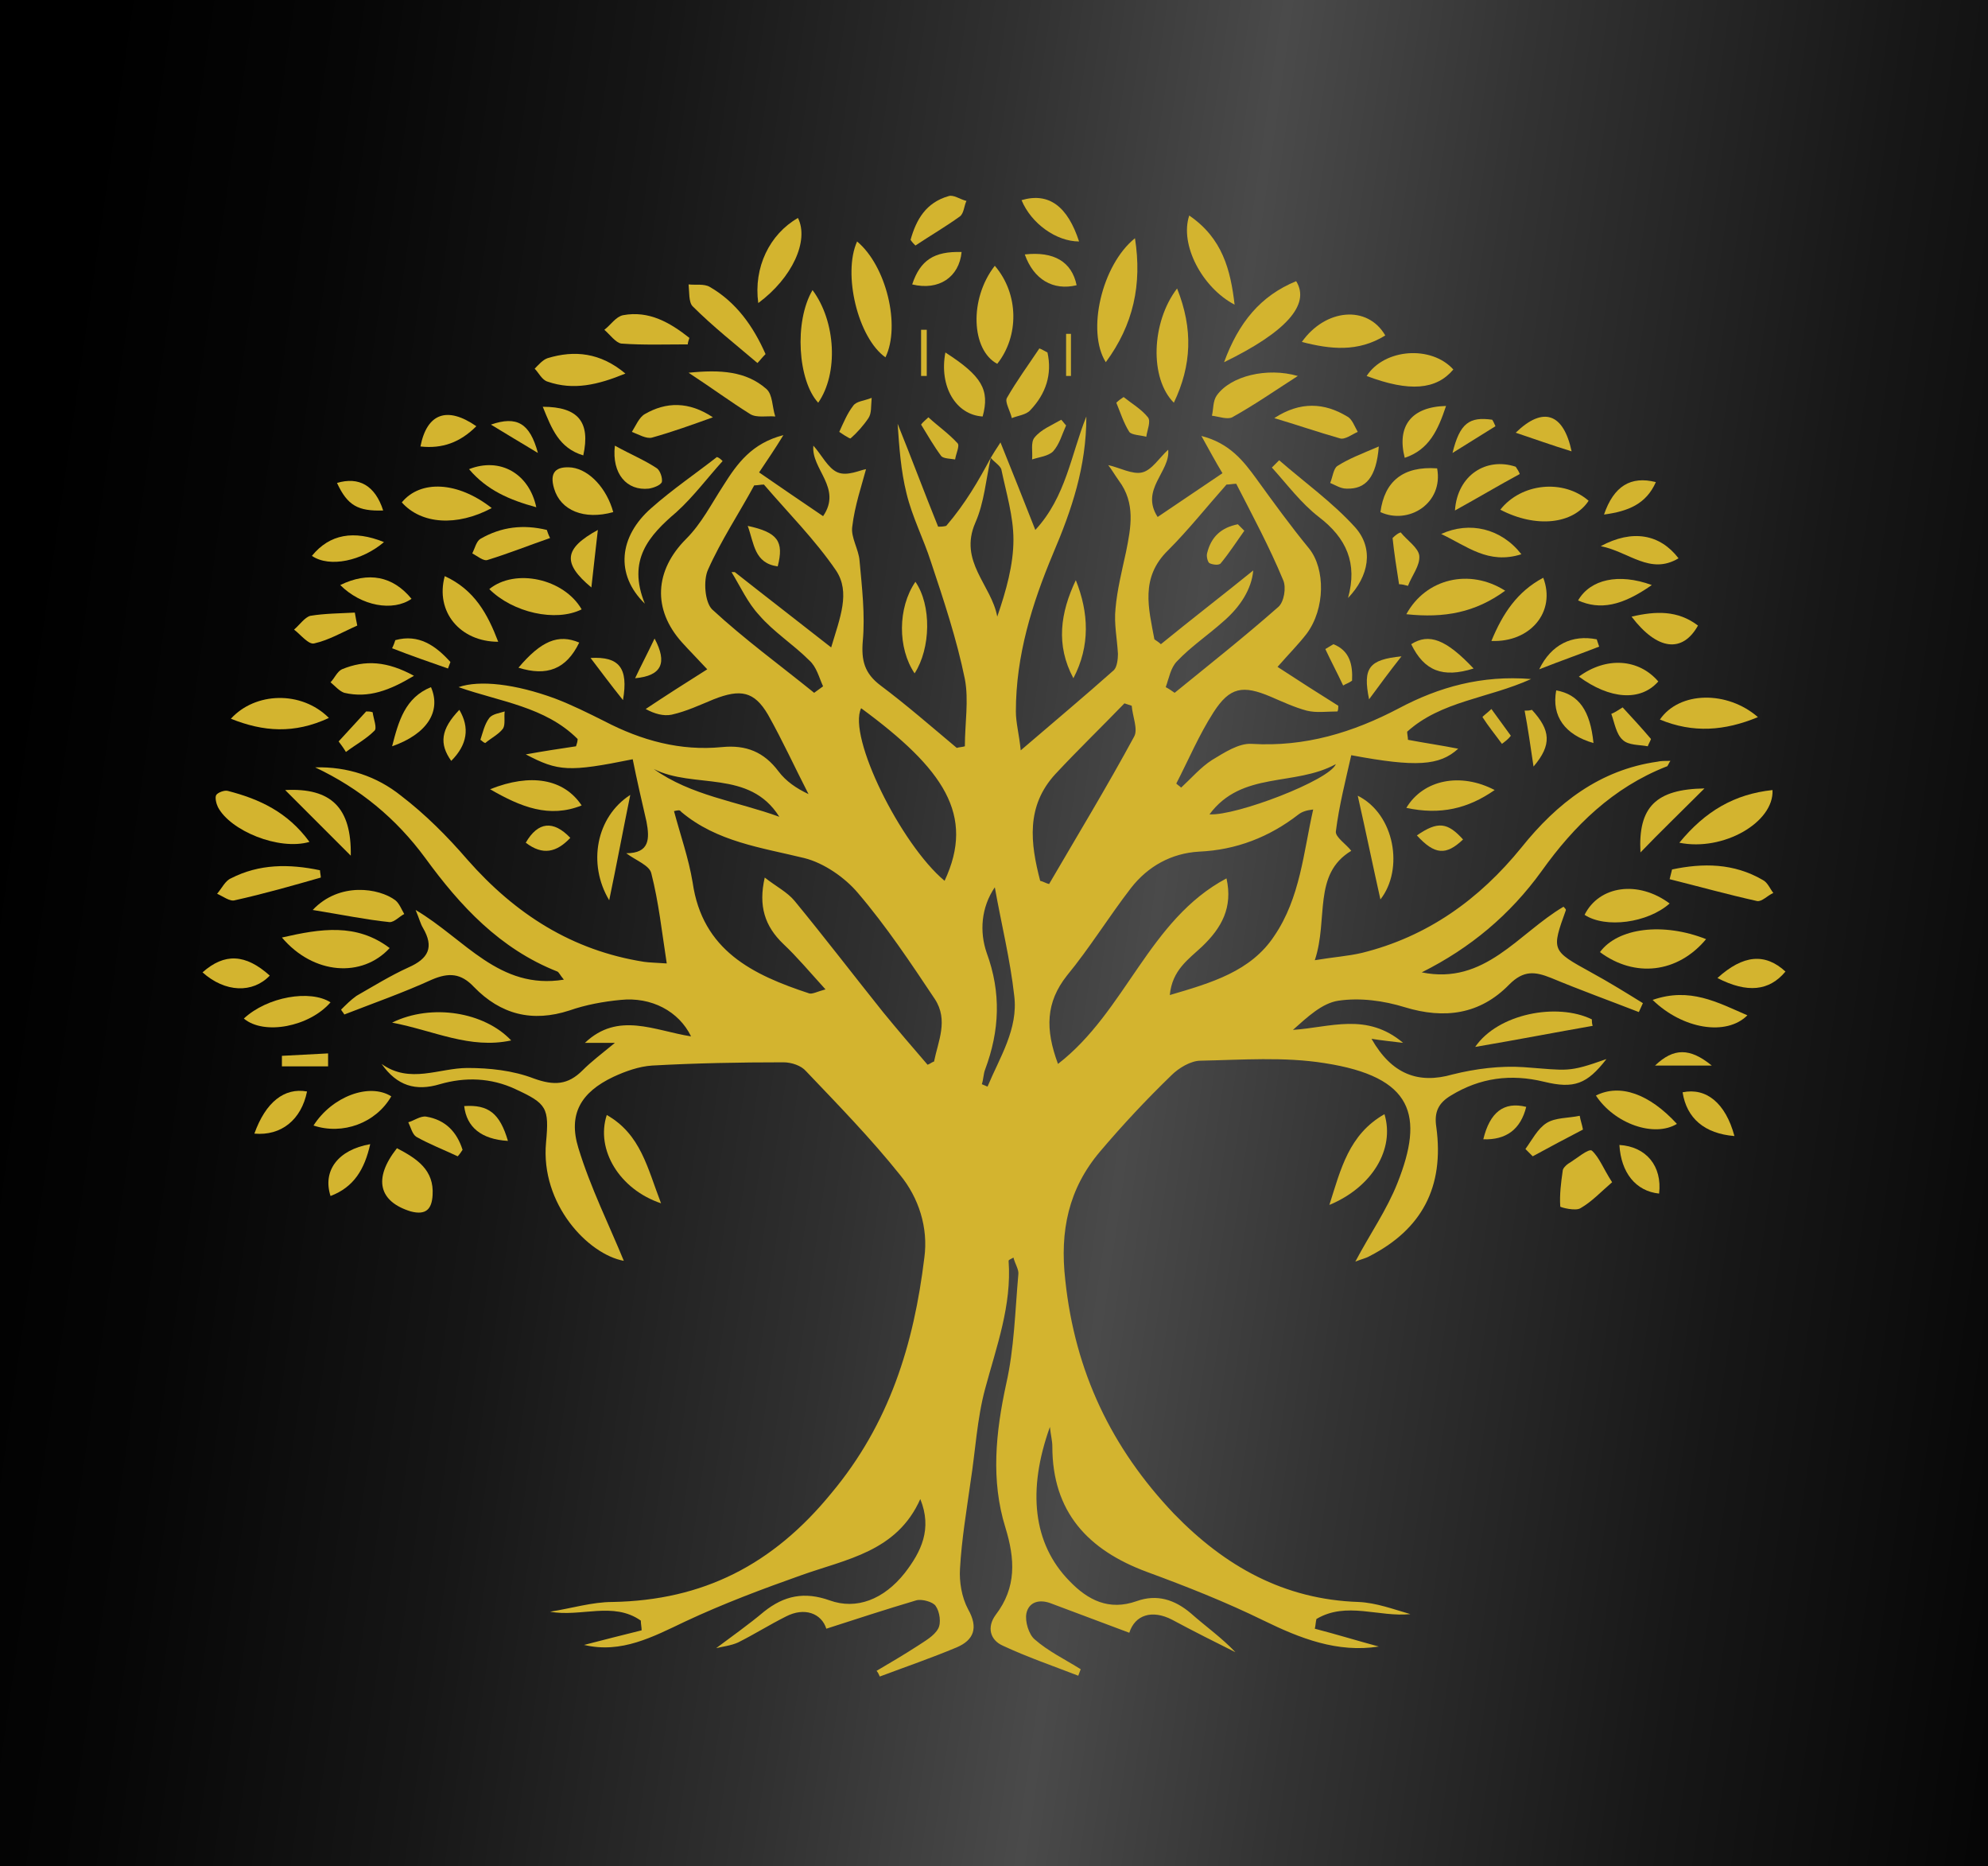 <?xml version="1.0" encoding="utf-8"?>
<!-- Generator: Adobe Illustrator 27.1.1, SVG Export Plug-In . SVG Version: 6.00 Build 0)  -->
<svg version="1.1" id="Layer_1" xmlns="http://www.w3.org/2000/svg" xmlns:xlink="http://www.w3.org/1999/xlink" x="0px" y="0px"
	 viewBox="0 0 245.4 230.3" style="enable-background:new 0 0 245.4 230.3;" xml:space="preserve">
<style type="text/css">
	.st0{fill:url(#SVGID_1_);}
	.st1{fill:#D3B42F;}
	.st2{fill:#191919;}
	.st3{fill:#131313;}
</style>
<linearGradient id="SVGID_1_" gradientUnits="userSpaceOnUse" x1="-1.111" y1="104.832" x2="285.902" y2="146.244">
	<stop  offset="0" style="stop-color:#000000"/>
	<stop  offset="0.102" style="stop-color:#060606"/>
	<stop  offset="0.233" style="stop-color:#161616"/>
	<stop  offset="0.38" style="stop-color:#303030"/>
	<stop  offset="0.495" style="stop-color:#4A4A4A"/>
	<stop  offset="0.599" style="stop-color:#333333"/>
	<stop  offset="0.758" style="stop-color:#171717"/>
	<stop  offset="0.897" style="stop-color:#060606"/>
	<stop  offset="1" style="stop-color:#000000"/>
</linearGradient>
<rect class="st0" width="245.4" height="245.4"/>
<g>
	<path class="st1" d="M122.3,56.5c0.3-0.5,0.6-1,1.2-1.9c1.5,3.7,2.8,7,4.3,10.8c3.8-4.1,4.4-9.3,6.3-14c0,6.2-1.8,11.5-4.1,16.9
		c-2.6,6.2-4.6,12.6-4.6,19.5c0,1.4,0.4,2.8,0.6,4.8c4.2-3.6,7.9-6.7,11.5-9.9c0.4-0.4,0.5-1.4,0.5-2c-0.1-1.9-0.5-3.7-0.3-5.6
		c0.2-2.3,0.8-4.7,1.3-7c0.6-3,1.2-6-0.9-8.8c-0.5-0.7-0.9-1.4-1.3-1.9c1.4,0.3,3,1.2,4.2,0.9s2.1-1.8,3.2-2.8
		c0.3,2.7-3.5,4.9-1.3,8.3c2.7-1.8,5.3-3.6,8-5.4c-0.9-1.5-1.6-2.8-2.6-4.6c3.5,0.9,5.2,3.1,6.8,5.3c2.1,2.9,4.2,5.8,6.5,8.6
		c2,2.5,2,7.4-0.3,10.5c-1,1.3-2.2,2.5-3.6,4.1c2.6,1.7,5.1,3.3,7.5,4.8c0,0.2,0,0.5-0.1,0.7c-1.3,0-2.6,0.2-3.8-0.1
		c-1.5-0.4-3-1.1-4.4-1.7c-3.5-1.5-5.1-1.2-7.1,1.9c-1.8,2.8-3.1,5.9-4.6,8.8c0.2,0.2,0.4,0.3,0.6,0.5c1.2-1.1,2.4-2.5,3.8-3.4
		c1.5-0.9,3.3-2.1,4.9-2c6.6,0.4,12.5-1.4,18.2-4.4c4.9-2.6,10.2-4.1,16.3-3.6c-5.3,2.4-11.1,2.7-15.3,6.5c0,0.3,0.1,0.7,0.1,1
		c2.1,0.4,4.2,0.7,6.2,1.1c-2.3,2.1-5.2,2.3-13.2,0.8c-0.7,3.1-1.5,6.2-1.9,9.4c-0.1,0.7,1.3,1.6,1.9,2.4c-4.8,2.9-2.8,8.4-4.5,13.5
		c2.4-0.4,4.1-0.5,5.8-0.9c8.1-2,14.5-6.6,19.7-13c4.4-5.5,9.7-9.6,16.8-10.6c0.4-0.1,0.9-0.1,1.6-0.1c-0.3,0.4-0.3,0.7-0.5,0.7
		c-6.6,2.6-11.4,7.3-15.4,12.9c-3.9,5.4-8.8,9.5-14.8,12.5c7.8,1.6,11.9-4.8,17.5-8.1c0.1,0.1,0.3,0.3,0.3,0.4c-1.8,5-1.8,5,3.1,7.7
		c2.2,1.2,4.3,2.5,6.4,3.8c-0.2,0.4-0.3,0.7-0.5,1.1c-3.6-1.4-7.2-2.7-10.8-4.2c-2-0.8-3.4-1-5.2,0.8c-3.6,3.7-8,4.3-12.9,2.8
		c-2.6-0.8-5.5-1.2-8.2-0.8c-2,0.3-3.8,2-5.6,3.6c4.6-0.3,9.1-2.2,13.6,1.6c-1.6-0.2-2.7-0.3-3.9-0.5c2.5,4.4,5.8,5.6,10,4.4
		c2.8-0.7,5.9-1.1,8.8-0.9c5.5,0.4,5.4,0.7,10.2-1c-2.4,3.1-4,3.7-7.7,2.8c-4.1-1-7.9-0.5-11.5,1.7c-1.5,0.9-2.1,2-1.8,3.9
		c1,7.4-1.8,12.6-8.2,15.9c-0.5,0.3-1.1,0.4-1.8,0.7c1.8-3.4,3.9-6.4,5.2-9.7c3.3-8.3,2-13.1-9-14.8c-5-0.8-10.2-0.4-15.3-0.3
		c-1.2,0-2.7,0.9-3.6,1.8c-3.1,3-6,6.1-8.8,9.4c-3.9,4.6-5,9.8-4.3,15.9c1.2,11.3,5.7,20.7,13.4,28.8c6.3,6.5,13.6,10.6,22.8,10.9
		c2.2,0.1,4.3,0.9,6.4,1.5c-3.9,0.4-7.9-1.6-11.6,0.6c-0.1,0.4-0.1,0.8-0.2,1.2c2.7,0.7,5.3,1.5,7.9,2.2c-5.1,0.8-9.7-1-14.2-3.2
		c-4.7-2.3-9.5-4.2-14.4-6c-7.3-2.7-11.7-7.4-11.7-15.5c0-0.7-0.2-1.4-0.3-2.4c-2.8,7.8-2.1,14.4,2.4,19c2.3,2.4,4.9,3.7,8.3,2.5
		c2.5-0.9,4.7-0.2,6.7,1.5c1.8,1.6,3.8,3,5.5,4.8c-2.6-1.3-5.2-2.6-7.8-4c-2.5-1.3-4.6-0.6-5.3,1.6c-3.2-1.2-6.4-2.4-9.6-3.6
		c-1.5-0.6-2.8-0.2-3.1,1.2c-0.2,1,0.3,2.6,1,3.2c1.7,1.5,3.8,2.5,5.7,3.7c-0.1,0.3-0.2,0.5-0.3,0.8c-3.1-1.2-6.3-2.3-9.3-3.7
		c-1.6-0.7-2-2.3-0.9-3.8c2.6-3.4,2.4-6.9,1.2-10.8c-1.8-5.8-1.2-11.7,0.1-17.7c1-4.4,1.1-9,1.5-13.5c0.1-0.6-0.4-1.3-0.6-2.1
		c-0.4,0.2-0.6,0.3-0.6,0.4c0.4,5.5-1.5,10.6-2.9,15.8c-1,3.7-1.2,7.7-1.8,11.5c-0.5,3.6-1.1,7.1-1.3,10.7c-0.1,1.6,0.2,3.5,1,5
		c1.3,2.3,0.7,3.8-1.4,4.7c-3.1,1.3-6.3,2.4-9.5,3.6c-0.1-0.2-0.2-0.5-0.4-0.7c1.7-1,3.4-2,5.1-3.1c0.9-0.6,2-1.2,2.5-2.1
		c0.4-0.7,0.2-2.1-0.3-2.8c-0.3-0.5-1.7-0.9-2.4-0.7c-3.7,1.1-7.4,2.3-11.1,3.5c-0.6-1.9-2.7-2.7-5-1.5c-2,1-3.9,2.2-5.9,3.2
		c-0.9,0.4-1.9,0.5-2.7,0.7c2-1.5,4-2.9,5.9-4.5c2.5-2,5-2.5,8.1-1.4c3.3,1.2,6.7-0.1,9.3-3.4c2-2.6,3.4-5.4,1.9-9.1
		c-2.9,6.5-9.1,7.4-14.7,9.4c-4.8,1.7-9.6,3.5-14.3,5.7c-4,1.9-7.9,4-12.5,2.9c2.3-0.6,4.7-1.2,7.1-1.8c0-0.4-0.1-0.8-0.1-1.2
		c-3.4-2.4-7.4-0.4-11.2-1.1c2.6-0.4,5.2-1.2,7.7-1.2c11.2-0.2,19.8-4.6,27-13.4c7.2-8.6,10.2-18.4,11.5-29.1
		c0.5-3.7-0.7-7.4-3-10.2c-3.6-4.5-7.6-8.6-11.6-12.8c-0.6-0.7-1.8-1.1-2.8-1.1c-5.4,0-10.8,0.1-16.2,0.4c-1.6,0.1-3.3,0.7-4.8,1.4
		c-4,1.9-5.6,4.6-4.3,8.8c1.5,4.9,3.8,9.5,5.6,13.9c-4.4-0.8-10.3-7-9.6-14.6c0.4-4.3,0.1-4.8-3.8-6.6c-3-1.4-6.2-1.5-9.3-0.6
		c-3,0.9-5.3,0.2-7.2-2.5c3.5,2.5,7.1,0.5,10.6,0.5c2.7,0,5.6,0.3,8.2,1.3c2.5,0.9,4.2,0.8,6-1c1.1-1.1,2.3-2,4-3.4
		c-1.7,0-2.6,0-3.7,0c4.1-3.9,8.6-1.5,13.1-0.8c-1.5-3.1-4.9-4.9-8.7-4.5c-2.1,0.2-4.3,0.6-6.3,1.3c-4.6,1.5-8.5,0.5-11.8-2.9
		c-1.6-1.7-3.1-1.8-5.2-0.9c-3.5,1.6-7.2,2.9-10.8,4.3c-0.1-0.2-0.3-0.4-0.4-0.6c0.6-0.6,1.2-1.2,1.9-1.7c2.1-1.2,4.2-2.5,6.4-3.5
		c2.5-1.1,3.2-2.5,1.8-4.9c-0.3-0.5-0.4-1-0.9-2.2c6.1,3.6,10.3,9.9,18.3,8.6c-0.5-0.6-0.6-0.9-0.8-1c-7.1-2.8-12-8.1-16.3-14
		c-3.6-4.9-8.1-8.6-13.6-11.2c4-0.1,7.6,1.1,10.6,3.5c3,2.3,5.7,5,8.2,7.9c5.9,6.7,12.9,11.2,21.8,12.6c0.7,0.1,1.4,0.1,2.8,0.2
		c-0.6-3.9-1-7.6-1.9-11.1c-0.2-1-1.9-1.6-3.1-2.5c2.9,0,2.9-1.8,2.5-3.9c-0.6-2.6-1.2-5.2-1.7-7.7c-7.9,1.6-9.2,1.5-13.2-0.6
		c2.2-0.4,4.2-0.7,6.2-1c0.1-0.3,0.2-0.6,0.2-0.9c-4-4-9.6-4.6-14.7-6.4c2.6-0.9,7-0.4,11.9,1.4c2.1,0.8,4.1,1.8,6.1,2.8
		c4.6,2.4,9.4,3.7,14.5,3.2c3-0.3,5.2,0.6,7,3c0.9,1.2,2.2,2.1,3.7,2.8c-1.7-3.3-3.2-6.6-5-9.8c-1.7-2.9-3.4-3.2-6.7-1.9
		c-1.7,0.7-3.4,1.5-5.2,1.9c-1,0.2-2.1-0.1-3.2-0.7c2.4-1.6,4.9-3.2,7.6-4.9c-1.2-1.3-2.2-2.3-3.1-3.3c-3.7-4.1-3.4-8.9,0.5-12.8
		c1.9-1.9,3.1-4.3,4.6-6.6c1.7-2.7,3.5-5.2,7.4-6.2c-1.1,1.8-2,3.1-3,4.6c2.6,1.8,5.1,3.5,7.9,5.4c2.4-3.5-1.5-5.8-1.2-8.7
		c1,1.1,1.8,2.8,3,3.3s2.8-0.3,3.5-0.4c-0.5,1.9-1.4,4.5-1.7,7.1c-0.2,1.3,0.8,2.8,0.9,4.2c0.3,3.3,0.7,6.7,0.4,9.9
		c-0.2,2.4,0.2,4,2.2,5.5c3.2,2.4,6.3,5.1,9.4,7.7c0.3-0.1,0.7-0.1,1-0.2c0-2.8,0.5-5.7,0-8.3c-1-4.9-2.6-9.7-4.2-14.5
		c-0.9-2.8-2.3-5.5-3-8.4c-0.7-2.8-0.9-5.7-1.1-8.6c1.7,4.2,3.3,8.5,5,12.7c0.3,0,0.6,0,1-0.1C119.2,62.1,120.8,59.3,122.3,56.5
		c-0.6,2.7-0.8,5.5-1.9,8c-2.1,4.8,2,7.7,2.7,11.6c1.1-3.2,2-6.4,2-9.5c0-2.9-0.9-5.8-1.5-8.7C123.4,57.4,122.7,57,122.3,56.5z
		 M130.6,131.3c8.4-6.5,11.2-17.8,20.8-22.9c0.8,3.6-0.6,6.1-3,8.4c-1.7,1.6-3.7,2.9-4,6c5.1-1.5,10-2.9,12.9-7.3
		c3.2-4.7,3.6-10.3,4.8-15.6c-0.9,0.1-1.4,0.3-1.8,0.6c-3.6,2.8-7.7,4.4-12.3,4.6c-3.4,0.2-6.3,1.8-8.4,4.5
		c-2.7,3.5-5.1,7.4-7.9,10.8C129.1,123.7,129,127,130.6,131.3z M83.2,100.1c0.8,3,1.8,5.8,2.3,8.8c1.2,8.4,7.4,11.4,14.4,13.7
		c0.4,0.1,0.9-0.2,2-0.5c-2-2.2-3.5-4-5.2-5.6c-2.3-2.2-3.1-4.7-2.3-8.2c1.4,1.1,2.8,1.8,3.7,2.9c3.7,4.5,7.3,9.2,10.9,13.7
		c1.8,2.2,3.6,4.3,5.5,6.5c0.3-0.1,0.5-0.3,0.8-0.4c0.5-2.5,1.8-5.1,0.1-7.7c-3-4.5-6-9-9.5-13.1c-1.6-1.9-4.2-3.7-6.6-4.3
		c-5.3-1.3-10.8-2-15.2-5.7C83.9,99.9,83.7,100,83.2,100.1z M94.3,59.8c-0.4,0-0.8,0.1-1.2,0.1c-1.9,3.5-4.1,6.8-5.7,10.4
		c-0.6,1.3-0.4,4,0.5,4.9c4,3.7,8.4,6.9,12.6,10.3c0.4-0.3,0.7-0.5,1.1-0.8c-0.5-1.1-0.8-2.4-1.7-3.2c-2-2-4.4-3.5-6.2-5.6
		c-1.4-1.5-2.3-3.5-3.4-5.3c0.1,0,0.3,0,0.4,0c3.8,3,7.7,6,11.9,9.3c1.1-3.7,2.4-6.8,0.6-9.5C100.6,66.6,97.3,63.3,94.3,59.8z
		 M152.6,59.7c-0.4,0-0.8,0.1-1.2,0.1c-2.4,2.7-4.7,5.6-7.2,8.1c-3.5,3.4-2.4,7.2-1.7,11c0.3,0.2,0.6,0.4,0.8,0.6
		c3.8-3.1,7.7-6.1,11.4-9.1c-0.2,2.3-1.6,4.5-3.7,6.3c-1.9,1.7-4,3.1-5.7,4.9c-0.8,0.8-1,2.1-1.4,3.2c0.4,0.2,0.8,0.5,1.1,0.7
		c4.3-3.5,8.6-6.9,12.8-10.6c0.7-0.6,1-2.4,0.6-3.3C156.7,67.5,154.6,63.6,152.6,59.7z M128.4,108.7c0.4,0.1,0.7,0.3,1.1,0.4
		c3.5-6,7.2-12.1,10.5-18.2c0.5-0.9-0.2-2.5-0.3-3.8c-0.3-0.1-0.6-0.2-0.9-0.3c-2.8,2.9-5.7,5.7-8.5,8.7
		C126.6,99.5,127.2,104.1,128.4,108.7z M106.3,87.4c-1.7,3.5,4.9,16.8,10.3,21.3C120.4,100.6,116.5,94.9,106.3,87.4z M121.2,133.8
		c0.2,0.1,0.5,0.2,0.7,0.3c1.5-3.6,3.8-7.1,3.3-11.2c-0.5-4.5-1.6-8.9-2.4-13.4c-1.7,2.5-1.9,5.5-1,8.1c1.8,4.9,1.6,9.6-0.2,14.4
		C121.4,132.5,121.4,133.2,121.2,133.8z M80.7,94.9c4.6,3.3,10.3,4,15.5,5.9C92.5,94.9,85.6,97.4,80.7,94.9z M149.3,100.5
		c3.3,0.2,14.8-4.2,15.6-6.2C159.8,97.1,153.3,95.1,149.3,100.5z"/>
	<path class="st1" d="M210.6,115.9c-3.5,4.2-8.8,4.8-13.1,1.6C199.7,114.5,205.3,113.8,210.6,115.9z"/>
	<path class="st1" d="M140.1,29.4c0.9,5.7-0.2,10.7-3.6,15.3C134.1,40.9,136,32.7,140.1,29.4z"/>
	<path class="st1" d="M34.8,115.7c4.8-1.1,9.2-1.8,13.3,1.3C44.7,120.7,38.7,120.3,34.8,115.7z"/>
	<path class="st1" d="M105.8,29.8c3.6,3,5.4,10.4,3.5,14.3C105.9,41.7,104,33.8,105.8,29.8z"/>
	<path class="st1" d="M89.2,56.9c-1.9,2.1-3.6,4.4-5.7,6.3c-3.4,2.9-6.1,5.9-3.9,11.3c-3.7-3.6-3.2-8.3,0.8-11.8
		c2.6-2.3,5.4-4.2,8.1-6.3C88.8,56.5,89,56.7,89.2,56.9z"/>
	<path class="st1" d="M166.4,73.8c1.2-4.3-0.2-7.4-3.6-10c-2.2-1.7-3.9-4-5.8-6.1c0.3-0.3,0.6-0.6,0.9-0.9c3.1,2.7,6.6,5.2,9.4,8.3
		C169.6,67.7,169,71.1,166.4,73.8z"/>
	<path class="st1" d="M122.8,32.8c3,3.5,3,8.7,0.3,12.1C119.9,43.2,119.6,36.9,122.8,32.8z"/>
	<path class="st1" d="M100.3,35.8c2.9,3.9,3.2,10.3,0.7,13.9C98.5,47,98,39.7,100.3,35.8z"/>
	<path class="st1" d="M38.2,103.9c-3.8,1.1-9.8-1.4-11.3-4.3c-0.2-0.4-0.4-1.2-0.2-1.5c0.2-0.3,1-0.6,1.4-0.5
		C32,98.6,35.5,100.2,38.2,103.9z"/>
	<path class="st1" d="M145.3,35.6c2,5,1.8,9.5-0.4,14.1C141.9,46.7,142.1,39.8,145.3,35.6z"/>
	<path class="st1" d="M207.3,104c3.2-3.9,6.8-6,11.5-6.5C219,101.5,212.7,105.1,207.3,104z"/>
	<path class="st1" d="M93.5,44.8c-2.7-2.3-5.5-4.5-8-7C85,37.3,85.1,36,85,35.1c0.9,0.1,1.9-0.1,2.6,0.3c3.3,1.9,5.4,4.9,6.9,8.3
		C94,44.2,93.8,44.5,93.5,44.8z"/>
	<path class="st1" d="M173.6,75.8c2.4-4.4,7.8-5.7,12.2-2.9C182.1,75.6,178.3,76.3,173.6,75.8z"/>
	<path class="st1" d="M151.1,44.7c1.8-4.9,4.5-8.2,8.9-10C161.8,37.6,158.7,41,151.1,44.7z"/>
	<path class="st1" d="M164.1,148.7c1.4-4.4,2.4-8.7,6.8-11.2C172.2,141.8,169.4,146.5,164.1,148.7z"/>
	<path class="st1" d="M39.6,108.3c-3.5,1-7,2-10.6,2.8c-0.6,0.2-1.5-0.5-2.2-0.8c0.6-0.7,1-1.6,1.7-1.9c3.5-1.8,7.2-1.8,11-1
		C39.5,107.7,39.6,108,39.6,108.3z"/>
	<path class="st1" d="M49,141.7c2.5,1.3,4.6,2.7,4.4,5.8c-0.1,1.7-0.8,2.5-2.7,2C46.8,148.3,46,145.5,49,141.7z"/>
	<path class="st1" d="M206.4,107.3c3.8-0.8,7.6-0.8,11.2,1.3c0.6,0.3,0.9,1.1,1.3,1.6c-0.7,0.3-1.4,1.1-2,1
		c-3.6-0.8-7.2-1.8-10.8-2.7C206.2,108.1,206.3,107.7,206.4,107.3z"/>
	<path class="st1" d="M71.8,75.2c-3.2,1.6-8.5,0.4-11.4-2.5C63.6,70.1,69.6,71.4,71.8,75.2z"/>
	<path class="st1" d="M81.6,148.5c-5.1-1.7-8.1-6.6-6.7-10.9C79.1,140,79.9,144.1,81.6,148.5z"/>
	<path class="st1" d="M199,145.9c-1.4,1.2-2.5,2.4-3.9,3.2c-0.6,0.4-2.5-0.1-2.5-0.2c-0.1-1.5,0.1-3,0.3-4.4c0-0.3,0.4-0.7,0.7-0.9
		c1-0.6,2.5-1.9,2.9-1.6C197.4,142.8,197.9,144.2,199,145.9z"/>
	<path class="st1" d="M217,88.5c-4.1,1.7-8,2-12.1,0.3C207.3,85.3,213.2,85.2,217,88.5z"/>
	<path class="st1" d="M40.6,88.6c-4.3,2-8.1,1.7-12.1,0.1C31.5,85.4,37.2,85.2,40.6,88.6z"/>
	<path class="st1" d="M196.6,126.6c-4.6,0.8-9.2,1.7-14.5,2.6c2.8-4.1,10.1-5.5,14.4-3.4C196.5,126,196.5,126.3,196.6,126.6z"/>
	<path class="st1" d="M196.1,61.8c-1.9,2.9-6.5,3.4-10.9,1.1C187.8,59.6,193,59.1,196.1,61.8z"/>
	<path class="st1" d="M60.7,62.7c-4.3,2.3-8.7,2-11.1-0.7C51.9,59.2,56.5,59.4,60.7,62.7z"/>
	<path class="st1" d="M48.4,126.2c4.9-2.4,11.4-1.3,14.7,2.2C58,129.5,53.6,127.2,48.4,126.2z"/>
	<path class="st1" d="M85,46c3.9-0.4,7.1-0.2,9.6,2c0.8,0.7,0.7,2.2,1.1,3.4c-1-0.1-2.3,0.2-3.1-0.3C90.2,49.6,87.9,47.9,85,46z"/>
	<path class="st1" d="M179.4,45.6c-2.1,2.5-5.4,2.8-10.7,0.8C170.9,43,176.7,42.6,179.4,45.6z"/>
	<path class="st1" d="M77.2,46.1c-3.4,1.4-6.4,2.1-9.6,1c-0.7-0.2-1.1-1.1-1.6-1.6c0.5-0.5,1-1.1,1.6-1.3
		C70.9,43.2,74.1,43.5,77.2,46.1z"/>
	<path class="st1" d="M160.2,46.4c-2.8,1.8-5.4,3.6-8.1,5.1c-0.6,0.3-1.7-0.1-2.5-0.2c0.2-0.8,0.1-1.8,0.6-2.5
		C151.9,46.4,156.4,45.3,160.2,46.4z"/>
	<path class="st1" d="M84.9,42.5c-2.7,0-5.5,0.1-8.2-0.1c-0.7-0.1-1.4-1.1-2.1-1.7c0.8-0.6,1.4-1.6,2.3-1.8c3.2-0.6,5.8,0.9,8.2,2.8
		C85,42,84.9,42.3,84.9,42.5z"/>
	<path class="st1" d="M146.8,26.6c4.1,2.8,5.1,6.7,5.6,11C148.4,35.5,145.6,30.2,146.8,26.6z"/>
	<path class="st1" d="M195.6,112.9c1.8-3.6,6.6-4.3,10.5-1.4C203.4,113.9,198.2,114.6,195.6,112.9z"/>
	<path class="st1" d="M171,41.4c-3.4,2.1-6.8,1.7-10.3,0.8C163.6,38.1,168.8,37.6,171,41.4z"/>
	<path class="st1" d="M38.6,112.3c3.3-3.5,8.2-2.7,10.2-1.2c0.5,0.4,0.8,1.2,1.1,1.7c-0.6,0.3-1.2,1-1.8,1
		C45.2,113.5,42.3,112.9,38.6,112.3z"/>
	<path class="st1" d="M93.6,37.4C93,33,95,28.9,98.5,26.9C99.9,29.7,97.8,34.3,93.6,37.4z"/>
	<path class="st1" d="M75.7,63.2c-3.6,1-6.5-0.2-7.3-2.9c-0.6-2,0.2-2.8,2.2-2.6C72.8,58,74.9,60.3,75.7,63.2z"/>
	<path class="st1" d="M177.4,57.8c0.8,4.3-3.5,7-7,5.4C170.9,59.4,173.2,57.5,177.4,57.8z"/>
	<path class="st1" d="M204,123.4c4.6-1.6,8,0.3,11.7,1.9C213.1,127.9,207.7,127,204,123.4z"/>
	<path class="st1" d="M54.9,71.1c3.7,1.7,5.3,4.7,6.6,8.1C56.8,79.2,53.7,75.5,54.9,71.1z"/>
	<path class="st1" d="M40.8,123.7c-2.6,3-8.2,4.1-10.7,2C33,123,38.3,122.1,40.8,123.7z"/>
	<path class="st1" d="M60.5,97.4c5-2,9.1-1.3,11.3,2C67.8,101,64.3,99.6,60.5,97.4z"/>
	<path class="st1" d="M197,135.2c3-1.5,6.6-0.2,10,3.5C204.2,140.4,199.3,138.7,197,135.2z"/>
	<path class="st1" d="M132.5,83.7c-2.2-4.1-1.6-8.1,0.3-12.1C134.4,75.6,134.6,79.7,132.5,83.7z"/>
	<path class="st1" d="M38.7,138.9c2.3-3.6,6.9-5.3,9.6-3.6C46.4,138.6,42.3,140.1,38.7,138.9z"/>
	<path class="st1" d="M129.3,43.5c0.6,2.7-0.2,5.1-2.1,7.1c-0.5,0.6-1.6,0.7-2.3,1c-0.2-0.9-0.9-2-0.6-2.5c1.2-2.1,2.6-4,4-6.1
		C128.6,43.1,128.9,43.3,129.3,43.5z"/>
	<path class="st1" d="M173.6,99.7c2.1-3.5,6.7-4.4,10.9-2.2C181.2,99.8,177.8,100.6,173.6,99.7z"/>
	<path class="st1" d="M184.1,79.1c1.4-3.4,3.2-6.1,6.4-7.8C192.1,75.5,188.9,79.3,184.1,79.1z"/>
	<path class="st1" d="M194.9,83.5c3.4-2.5,7.4-2.2,9.8,0.6C202.5,86.6,198.7,86.3,194.9,83.5z"/>
	<path class="st1" d="M157.3,51.6c3.2-2.1,6.2-1.9,9-0.2c0.6,0.3,0.9,1.2,1.3,1.9c-0.7,0.3-1.6,1-2.2,0.8
		C162.6,53.3,160,52.4,157.3,51.6z"/>
	<path class="st1" d="M170.4,111c-0.9-4-1.8-8.4-2.8-12.8C172.2,100.5,173.3,107.3,170.4,111z"/>
	<path class="st1" d="M51.1,83.4c-3,1.8-5.6,2.8-8.6,2.1c-0.6-0.2-1.1-0.8-1.7-1.3c0.5-0.5,0.8-1.3,1.4-1.6
		C45.1,81.4,47.8,81.6,51.1,83.4z"/>
	<path class="st1" d="M88,51.5c-2.5,0.9-5,1.8-7.5,2.5c-0.7,0.2-1.7-0.4-2.5-0.7c0.5-0.8,0.9-1.8,1.6-2.2C82.2,49.6,85,49.5,88,51.5
		z"/>
	<path class="st1" d="M112.9,83.1c-2.1-3.1-2.1-8.1,0.1-11.3C115,74.7,114.9,80,112.9,83.1z"/>
	<path class="st1" d="M202.5,105.2c-0.3-5.6,1.9-7.8,7.9-7.9C207.4,100.3,204.9,102.7,202.5,105.2z"/>
	<path class="st1" d="M75.2,111.1c-2.7-4.5-1.6-10.3,2.6-13C76.9,102.5,76.1,106.8,75.2,111.1z"/>
	<path class="st1" d="M43.3,105.6c-2.9-2.9-5.3-5.3-8.1-8.1C40.9,97.2,43.4,99.7,43.3,105.6z"/>
	<path class="st1" d="M116.7,43.5c4.5,2.9,5.5,4.6,4.6,7.9C118,51.2,115.9,47.7,116.7,43.5z"/>
	<path class="st1" d="M67.9,66.4c-2.6,0.9-5.1,1.9-7.7,2.7c-0.5,0.2-1.3-0.5-1.9-0.8c0.3-0.6,0.5-1.5,1-1.8c2.6-1.5,5.3-1.8,8.2-1.1
		C67.6,65.7,67.7,66,67.9,66.4z"/>
	<path class="st1" d="M187.8,68.4c-4.1,1.3-6.7-1-9.9-2.5C181.4,64.3,185.3,65.2,187.8,68.4z"/>
	<path class="st1" d="M25,120c2.7-2.4,5.3-2.3,8.3,0.4C31.2,122.6,27.8,122.5,25,120z"/>
	<path class="st1" d="M57.9,57.9c3.8-1.5,7.4,0.5,8.3,4.7C62.9,61.7,60.1,60.5,57.9,57.9z"/>
	<path class="st1" d="M201.4,76.1c3-0.7,5.7-0.8,8.2,1.1C207.7,80.6,204.6,80.3,201.4,76.1z"/>
	<path class="st1" d="M187.6,58.5c-2.6,1.4-5.1,2.9-8,4.5c0.3-4.4,3.9-6.6,7.5-5.4C187.3,57.9,187.5,58.2,187.6,58.5z"/>
	<path class="st1" d="M44.1,77.2c-1.8,0.8-3.5,1.8-5.3,2.2c-0.7,0.2-1.7-1.1-2.5-1.7c0.7-0.6,1.3-1.5,2-1.7c1.8-0.3,3.7-0.3,5.5-0.4
		C43.9,76.2,44,76.7,44.1,77.2z"/>
	<path class="st1" d="M212,120.7c3.2-2.9,5.9-3.1,8.4-0.8C218.4,122.3,215.7,122.6,212,120.7z"/>
	<path class="st1" d="M112.4,29.6c0.7-2.5,1.9-4.6,4.7-5.4c0.6-0.2,1.4,0.4,2.2,0.6c-0.3,0.6-0.3,1.5-0.8,1.9
		c-1.8,1.3-3.7,2.4-5.5,3.6C112.8,30.1,112.6,29.9,112.4,29.6z"/>
	<path class="st1" d="M126.1,24.7c3.4-1,5.7,0.8,7.1,5.1C130.4,29.8,127.3,27.6,126.1,24.7z"/>
	<path class="st1" d="M42,72.2c3.5-1.7,6.5-1.1,8.8,1.7C48.5,75.5,44.6,74.8,42,72.2z"/>
	<path class="st1" d="M31.4,139.9c1.4-3.9,3.7-5.7,6.5-5.2C37.2,138.2,34.7,140.2,31.4,139.9z"/>
	<path class="st1" d="M197.6,67.4c3.9-2.1,7.3-1.5,9.6,1.5C203.7,71,201.1,68.1,197.6,67.4z"/>
	<path class="st1" d="M38.5,68.6c2.2-2.7,5.2-3.2,8.9-1.7C44.7,69.2,40.7,70.1,38.5,68.6z"/>
	<path class="st1" d="M203.9,72.2c-3.7,2.6-6.4,3.1-9.1,1.9C196.3,71.5,199.8,70.7,203.9,72.2z"/>
	<path class="st1" d="M48.4,92.1c0.8-3.1,1.6-6,4.8-7.3C54.5,87.8,52.7,90.6,48.4,92.1z"/>
	<path class="st1" d="M181.9,82.5c-3.8,1.2-6.1,0.3-7.7-3C176.4,78.1,178.5,78.9,181.9,82.5z"/>
	<path class="st1" d="M178.5,50.1c-1,3-2.1,5.4-5.1,6.4C172.4,52.6,174.2,50.2,178.5,50.1z"/>
	<path class="st1" d="M214.1,140.2c-3.7-0.3-5.9-2.2-6.4-5.4C210.6,134.2,213,136.1,214.1,140.2z"/>
	<path class="st1" d="M75.9,55c2,1.1,3.7,1.8,5.2,2.8c0.4,0.3,0.7,1.2,0.6,1.7c-0.2,0.4-1,0.7-1.6,0.8C77.4,60.6,75.5,58.5,75.9,55z
		"/>
	<path class="st1" d="M170.2,55.1c-0.3,3.8-1.6,5.3-4,5.2c-0.7,0-1.3-0.4-2-0.7c0.3-0.7,0.4-1.8,0.9-2.1
		C166.5,56.6,168.1,56,170.2,55.1z"/>
	<path class="st1" d="M187.1,53.4c3.4-3.3,5.9-2.4,6.9,2.3C191.4,54.9,189.2,54.1,187.1,53.4z"/>
	<path class="st1" d="M67,50.2c4.4,0,5.9,1.9,5,6C69,55.3,68.1,52.9,67,50.2z"/>
	<path class="st1" d="M45.7,141.2c-0.7,3.1-2,5.3-4.9,6.4C39.8,144.5,41.7,141.9,45.7,141.2z"/>
	<path class="st1" d="M71.5,79.3c-1.6,3.3-4,4.2-7.5,3.1C66.8,79.1,68.9,78.2,71.5,79.3z"/>
	<path class="st1" d="M51.9,55.1c0.8-4.1,3.3-5,6.9-2.5C56.8,54.6,54.6,55.4,51.9,55.1z"/>
	<path class="st1" d="M112.6,35.1c1-3,2.7-4.1,6.1-4C118.4,34.2,115.9,35.9,112.6,35.1z"/>
	<path class="st1" d="M196.7,91.7c-3.5-1-5.2-3.3-4.6-6.5C194.9,85.7,196.3,87.7,196.7,91.7z"/>
	<path class="st1" d="M195.4,139.4c-2.1,1.1-4.2,2.2-6.2,3.3c-0.3-0.3-0.6-0.6-0.9-0.9c0.8-1.1,1.5-2.5,2.6-3.2s2.7-0.6,4.1-0.9
		C195.1,138.3,195.3,138.8,195.4,139.4z"/>
	<path class="st1" d="M199.9,141.3c3.3,0.2,5.3,2.6,4.9,6C201.9,147,200.1,144.7,199.9,141.3z"/>
	<path class="st1" d="M56.5,142.7c-1.7-0.8-3.5-1.5-5.1-2.4c-0.5-0.3-0.7-1.2-1-1.8c0.7-0.2,1.5-0.8,2.2-0.7
		c2.4,0.4,3.8,1.9,4.5,4.1C56.9,142.2,56.7,142.5,56.5,142.7z"/>
	<path class="st1" d="M126.5,31.4c3.6-0.4,5.8,0.9,6.4,3.8C130,35.9,127.6,34.5,126.5,31.4z"/>
	<path class="st1" d="M198,63.5c1.2-3.5,3.3-4.8,6.4-4C203.2,62.2,201,63.1,198,63.5z"/>
	<path class="st1" d="M73,72.5c-3.6-3-3.4-4.8,0.8-7.1C73.5,67.9,73.3,69.9,73,72.5z"/>
	<path class="st1" d="M62.7,140.8c-3.3-0.2-5.1-1.7-5.4-4.3C60.3,136.3,61.7,137.4,62.7,140.8z"/>
	<path class="st1" d="M183.1,140.6c0.8-3.3,2.5-4.7,5.3-4C187.7,139.4,185.9,140.7,183.1,140.6z"/>
	<path class="st1" d="M172.9,65.7c0.8,1,2.2,1.9,2.3,2.9c0.1,1.2-0.9,2.4-1.4,3.7c-0.4-0.1-0.7-0.2-1.1-0.2
		c-0.3-1.9-0.6-3.8-0.8-5.7C172.3,66,172.6,65.8,172.9,65.7z"/>
	<path class="st1" d="M47.3,63c-3.1,0.1-4.4-0.6-5.7-3.4C44.3,58.8,46.3,59.9,47.3,63z"/>
	<path class="st1" d="M138.7,49c1,0.8,2.2,1.5,3,2.5c0.4,0.5-0.1,1.6-0.2,2.4c-0.7-0.2-1.8-0.2-2.1-0.6c-0.7-1.1-1.1-2.4-1.6-3.6
		C138.1,49.4,138.4,49.2,138.7,49z"/>
	<path class="st1" d="M197.4,79.8c-2.3,0.9-4.6,1.7-7.4,2.8c1.5-3.1,4.1-4.3,7.1-3.7C197.2,79.2,197.3,79.5,197.4,79.8z"/>
	<path class="st1" d="M174.9,103.1c2.6-1.8,3.8-1.6,5.7,0.5C178.5,105.6,177.1,105.5,174.9,103.1z"/>
	<path class="st1" d="M48.8,79c2.9-0.8,5,0.7,6.8,2.7c-0.1,0.3-0.2,0.5-0.3,0.8c-2.3-0.8-4.6-1.6-6.9-2.5
		C48.6,79.6,48.7,79.3,48.8,79z"/>
	<path class="st1" d="M114.6,51.5c1.2,1.1,2.5,2,3.6,3.2c0.3,0.3-0.2,1.3-0.3,2c-0.6-0.1-1.4-0.1-1.7-0.4c-0.9-1.2-1.7-2.6-2.5-3.9
		C113.9,52.1,114.3,51.8,114.6,51.5z"/>
	<path class="st1" d="M107.6,49.1c-0.1,1.1,0,1.9-0.4,2.5c-0.6,0.9-1.4,1.8-2.2,2.5c-0.1,0.1-1.4-0.8-1.4-0.8c0.5-1.1,1-2.3,1.7-3.2
		C105.7,49.5,106.6,49.5,107.6,49.1z"/>
	<path class="st1" d="M131.6,52.5c-0.5,1.1-0.8,2.3-1.6,3.2c-0.6,0.6-1.7,0.7-2.6,1c0.1-0.9-0.2-2.1,0.3-2.7c0.8-1,2.1-1.5,3.3-2.2
		C131.2,52,131.4,52.3,131.6,52.5z"/>
	<path class="st1" d="M55.7,93.9c-1.5-2.1-1.3-3.9,1-6.3C58,89.8,57.7,91.9,55.7,93.9z"/>
	<path class="st1" d="M189.1,87.6c2.3,2.5,2.5,4.3,0.2,7c-0.4-2.7-0.7-4.8-1.1-6.9C188.5,87.7,188.8,87.7,189.1,87.6z"/>
	<path class="st1" d="M41.8,91.5c1.1-1.2,2.3-2.5,3.4-3.7c0.3,0,0.5,0,0.8,0.1c0.1,0.8,0.6,2,0.2,2.3c-1,1-2.3,1.7-3.5,2.6
		C42.4,92.3,42.1,91.9,41.8,91.5z"/>
	<path class="st1" d="M70.4,103.4c-1.7,1.8-3.4,2.2-5.5,0.6C66.4,101.4,68.3,101.2,70.4,103.4z"/>
	<path class="st1" d="M200.3,87.3c1.2,1.3,2.4,2.6,3.5,3.9c-0.1,0.3-0.3,0.6-0.4,0.9c-1-0.2-2.4-0.1-3.1-0.8c-0.8-0.7-1-2.1-1.4-3.2
		C199.4,87.9,199.8,87.6,200.3,87.3z"/>
	<path class="st1" d="M173,81c-1.5,1.9-2.6,3.4-4,5.3C168.2,82.4,169,81.4,173,81z"/>
	<path class="st1" d="M184.6,52.6c-1.6,1-3.2,2-5.3,3.3c0.9-3.7,2.1-4.5,4.9-4.1C184.4,52.1,184.5,52.4,184.6,52.6z"/>
	<path class="st1" d="M76.9,86.4c-1.6-2-2.7-3.5-4-5.2C76.4,81,77.6,82.4,76.9,86.4z"/>
	<path class="st1" d="M211.3,131.5c-2.6,0-4.6,0-7,0C206.6,129.3,208.6,129.3,211.3,131.5z"/>
	<path class="st1" d="M40.5,131.6c-1.9,0-3.8,0-5.7,0c0-0.4,0-0.9,0-1.3c1.9-0.1,3.8-0.2,5.7-0.3C40.5,130.5,40.5,131,40.5,131.6z"
		/>
	<path class="st1" d="M66.4,55.9c-2.2-1.3-3.8-2.3-5.8-3.5C63.8,51.3,65.4,52.2,66.4,55.9z"/>
	<path class="st1" d="M78.4,83.7c0.7-1.5,1.5-3,2.4-4.9C82.4,81.8,81.7,83.4,78.4,83.7z"/>
	<path class="st1" d="M165.8,84.6c-0.7-1.5-1.5-3-2.2-4.5c0.3-0.2,0.7-0.4,1-0.6c2,0.8,2.4,2.5,2.3,4.5
		C166.5,84.3,166.1,84.4,165.8,84.6z"/>
	<path class="st1" d="M59.3,91.3c0.3-0.9,0.5-1.9,1.1-2.7c0.4-0.5,1.3-0.6,1.9-0.8c-0.1,0.7,0.1,1.6-0.2,2.1
		c-0.5,0.7-1.5,1.2-2.2,1.8C59.6,91.6,59.5,91.4,59.3,91.3z"/>
	<path class="st1" d="M185.4,91.8c-0.8-1.1-1.7-2.2-2.4-3.3c0-0.1,0.7-0.6,1.1-1c0.8,1.1,1.6,2.2,2.4,3.3
		C186.2,91.2,185.8,91.5,185.4,91.8z"/>
	<path class="st1" d="M114.4,40.7c0,1.9,0,3.8,0,5.7c-0.2,0-0.5,0-0.7,0c0-1.9,0-3.8,0-5.7C113.9,40.7,114.1,40.7,114.4,40.7z"/>
	<path class="st1" d="M131.6,46.4c0-1.7,0-3.4,0-5.2c0.2,0,0.4,0,0.6,0c0,1.7,0,3.4,0,5.2C132,46.4,131.8,46.4,131.6,46.4z"/>
	<path class="st1" d="M92.3,64.9c3.7,0.8,4.5,1.9,3.7,5C93.1,69.5,93.1,67.1,92.3,64.9z"/>
	<path class="st1" d="M153.6,65.5c-1,1.4-1.9,2.8-2.9,4c-0.2,0.3-1,0.2-1.4,0c-0.2-0.1-0.4-0.8-0.3-1.2c0.5-2.1,1.8-3.2,3.8-3.6
		C153.1,65,153.4,65.3,153.6,65.5z"/>
</g>
<rect x="-27.3" y="-136" class="st2" width="64" height="64"/>
<rect x="78.1" y="-130.4" class="st3" width="64" height="64"/>
</svg>
